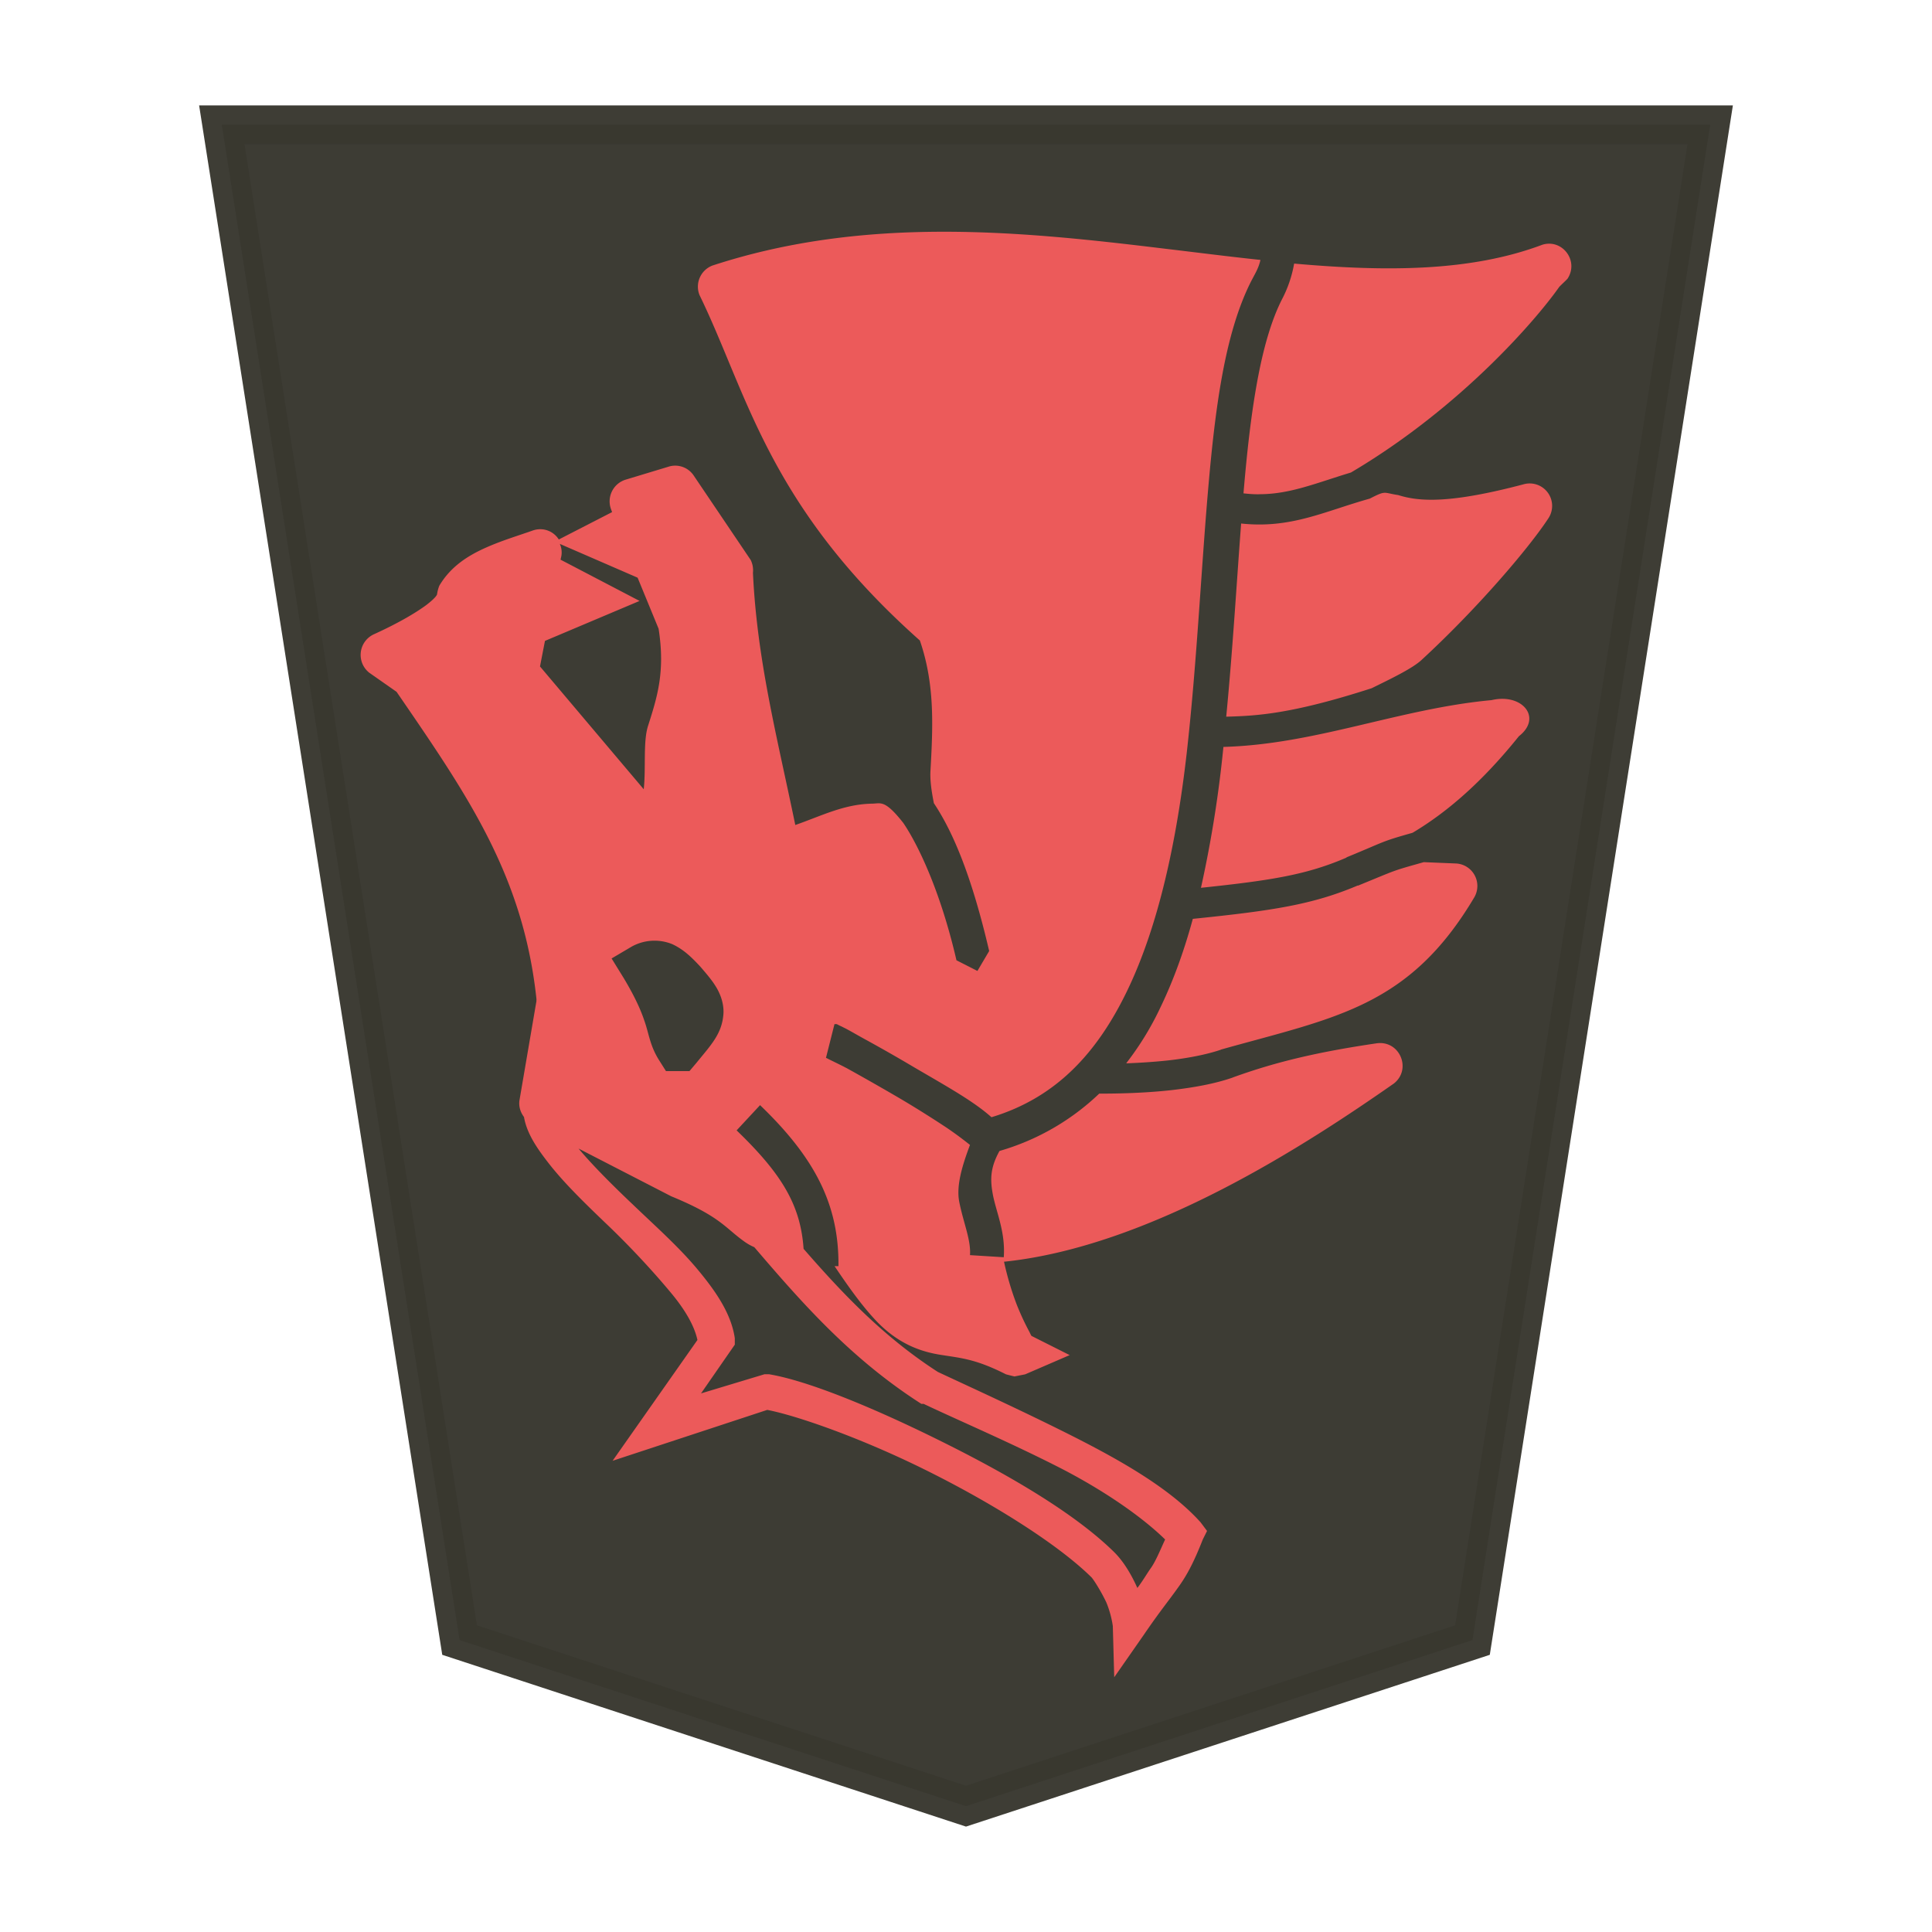 <svg xmlns="http://www.w3.org/2000/svg" width="52.157" height="52.157">
    <path fill="#38372f" fill-opacity=".992" stroke="#393830" stroke-opacity=".992" stroke-width="1.048" d="m26.078 48.76 13.673-4.484 6.418-40.907H5.988l6.419 40.907z" opacity=".98"/>
    <path fill="#ec5a5a" d="m30.08 45.28.798-1.145c.432-.634.681-.931.912-1.259.24-.326.432-.681.681-1.316l.115-.23-.172-.23c-.807-.903-2.134-1.662-3.49-2.346-1.355-.682-2.727-1.306-3.604-1.716-1.459-.941-2.56-2.1-3.626-3.324-.08-1.17-.576-2.011-1.808-3.198l.633-.681c1.483 1.426 2.134 2.69 2.116 4.346h-.105c.355.528.71 1.03 1.08 1.43.644.7 1.301.893 1.831.972.528.082.922.116 1.717.519.002.001.22.057.23.057l.288-.057 1.201-.519-1.03-.518c-.02-.028-.03-.057-.06-.115a7 7 0 0 1-.346-.749 8 8 0 0 1-.336-1.139c3.979-.412 8.231-3.21 10.523-4.81.49-.384.163-1.17-.46-1.087-1.5.221-2.67.48-3.885.922l-.01.006v-.001c-.5.173-1.067.269-1.634.336-.749.083-1.464.096-1.964.096a6.5 6.5 0 0 1-2.692 1.548c-.25.452-.26.768-.173 1.21.096.47.336.993.288 1.659l-.912-.057c.03-.404-.172-.855-.288-1.43-.09-.442.08-.99.288-1.545a10 10 0 0 0-.624-.461c-.393-.26-.892-.576-1.372-.855a72 72 0 0 0-1.316-.748c-.182-.096-.345-.173-.46-.23-.06-.028-.08-.044-.116-.056l.23-.912h.06c.02.01.091.048.116.057.05.023.05.026.115.057.125.064.327.183.519.288a43 43 0 0 1 1.316.75c.49.287 1.015.585 1.43.854.279.182.5.345.682.508 1.749-.528 2.857-1.738 3.669-3.425.845-1.757 1.33-4.024 1.602-6.406.269-2.382.384-4.861.576-7.093s.451-4.21 1.144-5.606c.116-.23.221-.384.27-.614-.855-.09-1.723-.202-2.613-.307-3.87-.47-8.052-.893-12.184.46a.61.61 0 0 0-.345.797c1.298 2.664 1.846 5.678 5.948 9.324.403 1.17.355 2.284.288 3.49-.02.287.03.594.09.902.538.806 1.035 2.026 1.493 3.991l-.317.538-.566-.288c-.442-1.913-1.063-3.163-1.437-3.71-.508-.643-.604-.518-.854-.518-.758.017-1.366.336-2.06.576-.489-2.374-1.032-4.437-1.143-6.807a.64.64 0 0 0-.06-.346l-1.544-2.288a.6.6 0 0 0-.682-.23l-1.144.346a.613.613 0 0 0-.403.796l.03.082-1.438.739c-.154-.24-.442-.336-.71-.24-.375.134-.807.26-1.258.46-.452.202-.941.49-1.259 1.03a1 1 0 0 0-.06.23c-.002.013-.03.09-.288.288-.26.192-.71.47-1.43.797a.613.613 0 0 0-.115 1.03l.74.518c1.915 2.79 3.419 4.953 3.776 8.291.002.019-.002.037 0 .057l-.46 2.69c-.02.162.03.316.124.44.08.471.384.893.73 1.33.441.547 1.012 1.093 1.601 1.657.586.567 1.15 1.177 1.601 1.717.432.509.672.95.75 1.316l-2.29 3.261 4.175-1.374c.797.154 2.509.75 4.233 1.602 1.773.874 3.59 2 4.52 2.918.06.063.269.394.403.682a2.7 2.7 0 0 1 .173.633zm.625-2.41c-.154-.346-.365-.71-.624-.966-1.088-1.073-2.925-2.132-4.748-3.032-1.823-.902-3.552-1.604-4.577-1.773h-.115l-1.716.518.912-1.316v-.173c-.096-.672-.528-1.29-1.03-1.888-.5-.595-1.127-1.151-1.716-1.716-.557-.528-1.09-1.061-1.472-1.517l2.501 1.288c1.307.538 1.441.835 1.945 1.201.08.06.183.125.298.173 1.291 1.508 2.61 3.014 4.51 4.23h.061c.912.433 2.23.995 3.546 1.659 1.205.604 2.302 1.345 2.974 2.002-.134.288-.259.605-.403.797-.08.115-.23.365-.345.509zM18.613 28.916h-.634l-.182-.288c-.22-.345-.269-.643-.355-.93-.09-.289-.221-.654-.605-1.295l-.326-.528.537-.317a1.27 1.27 0 0 1 1.094-.072c.316.144.537.365.768.614l.007.009.008.008c.163.192.298.346.413.538s.21.45.192.72c-.04.537-.336.835-.73 1.32zm11.802-.21c.355-.014.74-.037 1.135-.08.508-.058 1.018-.154 1.41-.288v-.003c3.077-.864 5.08-1.14 6.842-4.113a.608.608 0 0 0-.518-.912l-.845-.035-.006.001c-.883.25-.672.183-1.774.634l-.002-.006c-1.22.518-2.307.682-4.455.902-.23.845-.518 1.652-.873 2.387a8 8 0 0 1-.922 1.507zm2.002-4.738c1.915-.201 2.866-.355 3.934-.816l-.002-.006c1.098-.451.902-.413 1.779-.662l.03-.016c.893-.537 1.835-1.333 2.847-2.593.643-.5.09-1.17-.739-.974-2.485.23-4.746 1.195-7.238 1.263l-.03.288a32 32 0 0 1-.577 3.518zM17.381 21.31l-2.803-3.318.134-.69 2.554-1.079-2.133-1.114.02-.09a.56.56 0 0 0-.04-.336l2.1.912.567 1.379c.183 1.167-.04 1.853-.288 2.631-.134.432-.05 1.14-.115 1.716zm15.721-1.962h.002c.826-.023 1.763-.07 3.925-.768.528-.26 1.09-.528 1.343-.759 1.499-1.38 2.9-3.02 3.431-3.832a.606.606 0 0 0-.682-.912c-1.966.518-2.802.47-3.374.288-.413-.06-.317-.135-.768.096-1.233.345-2.127.816-3.473.672-.125 1.654-.23 3.437-.403 5.22zm.874-6.005h.001v-.001c.836.004 1.513-.288 2.494-.586 2.996-1.77 5.036-4.173 5.62-5.007.03-.037.212-.202.23-.23.308-.48-.143-1.075-.68-.913-1.94.73-4.22.73-6.704.51a3.3 3.3 0 0 1-.336.98c-.576 1.146-.845 3.007-1.03 5.206l-.001.017c.144.016.278.025.412.025z" overflow="visible"/>
</svg>

